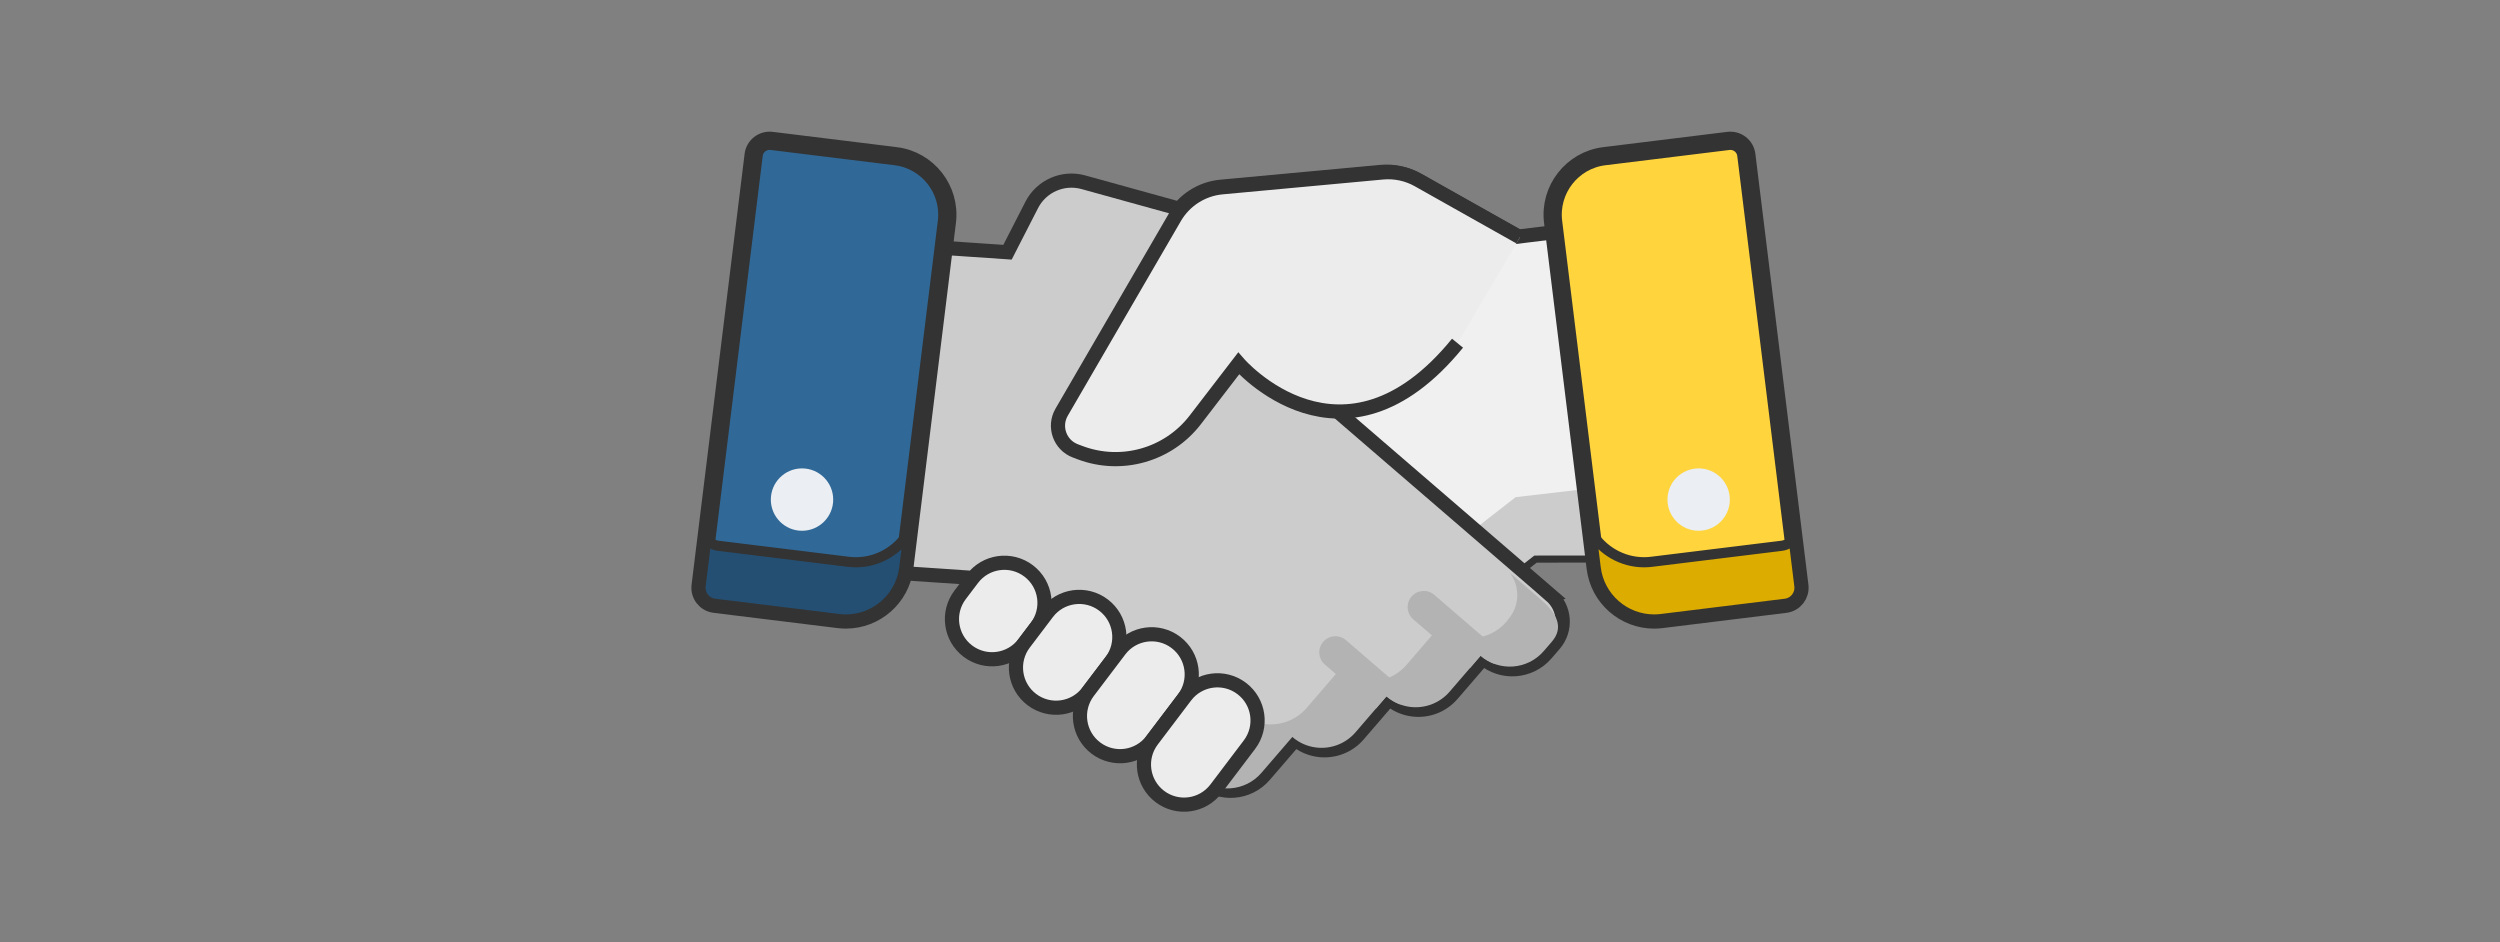 <?xml version="1.0" encoding="UTF-8" standalone="no"?>
<svg
   xmlns:dc="http://purl.org/dc/elements/1.1/"
   xmlns:cc="http://creativecommons.org/ns#"
   xmlns:rdf="http://www.w3.org/1999/02/22-rdf-syntax-ns#"
   xmlns:svg="http://www.w3.org/2000/svg"
   xmlns="http://www.w3.org/2000/svg"
   xmlns:xlink="http://www.w3.org/1999/xlink"
   xmlns:sodipodi="http://sodipodi.sourceforge.net/DTD/sodipodi-0.dtd"
   xmlns:inkscape="http://www.inkscape.org/namespaces/inkscape"
   width="781.843"
   height="294.603"
   viewBox="0 0 206.863 77.947"
   version="1.1"
   id="svg4529"
   inkscape:version="1.0.1 (0767f8302a, 2020-10-17)"
   sodipodi:docname="worker.svg">
  <rect x="0" y="0" width="206.863" height="77.947" fill="#808080" stroke="none"/>
  <defs
     id="defs4523">
    <filter
       id="filter7670"
       inkscape:label="Blur"
       style="color-interpolation-filters:sRGB">
      <feGaussianBlur
         id="feGaussianBlur7672"
         result="blur"
         stdDeviation="2 2" />
    </filter>
    <linearGradient
       id="linearGradient7886"
       gradientUnits="userSpaceOnUse"
       x1="130.723"
       y1="120.272"
       x2="132.964"
       y2="121.479">
      <stop
         offset="0"
         style="stop-color:#000000;stop-opacity:3.000000e-002"
         id="stop7888" />
      <stop
         offset="8.489490e-002"
         style="stop-color:#090909;stop-opacity:2.745315e-002"
         id="stop7890" />
      <stop
         offset="0.224"
         style="stop-color:#212121;stop-opacity:2.329644e-002"
         id="stop7892" />
      <stop
         offset="0.399"
         style="stop-color:#494949;stop-opacity:1.804541e-002"
         id="stop7894" />
      <stop
         offset="0.603"
         style="stop-color:#808080;stop-opacity:1.190651e-002"
         id="stop7896" />
      <stop
         offset="0.83"
         style="stop-color:#C6C6C6;stop-opacity:5.105171e-003"
         id="stop7898" />
      <stop
         offset="1"
         style="stop-color:#FFFFFF;stop-opacity:0"
         id="stop7900" />
    </linearGradient>
    <filter
       id="filter8389"
       inkscape:label="Blur"
       style="color-interpolation-filters:sRGB">
      <feGaussianBlur
         id="feGaussianBlur8391"
         result="blur"
         stdDeviation="7 7" />
    </filter>
    <filter
       id="filter16455"
       inkscape:label="Blur"
       style="color-interpolation-filters:sRGB">
      <feGaussianBlur
         id="feGaussianBlur16457"
         result="blur"
         stdDeviation="7 7" />
    </filter>
    <filter
       style="color-interpolation-filters:sRGB"
       inkscape:label="Blur"
       id="filter9420">
      <feGaussianBlur
         stdDeviation="7 7"
         result="blur"
         id="feGaussianBlur9422" />
    </filter>
    <filter
       style="color-interpolation-filters:sRGB"
       inkscape:label="Blur"
       id="filter10263">
      <feGaussianBlur
         stdDeviation="7 7"
         result="blur"
         id="feGaussianBlur10265" />
    </filter>
    <linearGradient
       id="linearGradient4671">
      <stop
         style="stop-color:#ffd43b;stop-opacity:1;"
         offset="0"
         id="stop4673" />
      <stop
         style="stop-color:#ffe873;stop-opacity:1"
         offset="1"
         id="stop4675" />
    </linearGradient>
    <linearGradient
       id="linearGradient4689">
      <stop
         style="stop-color:#5a9fd4;stop-opacity:1;"
         offset="0"
         id="stop4691" />
      <stop
         style="stop-color:#306998;stop-opacity:1;"
         offset="1"
         id="stop4693" />
    </linearGradient>
    <linearGradient
       id="linearGradient2795">
      <stop
         id="stop2797"
         offset="0"
         style="stop-color:#b8b8b8;stop-opacity:0.498;" />
      <stop
         id="stop2799"
         offset="1"
         style="stop-color:#7f7f7f;stop-opacity:0;" />
    </linearGradient>
    <linearGradient
       id="linearGradient2787">
      <stop
         id="stop2789"
         offset="0"
         style="stop-color:#7f7f7f;stop-opacity:0.5;" />
      <stop
         id="stop2791"
         offset="1"
         style="stop-color:#7f7f7f;stop-opacity:0;" />
    </linearGradient>
    <linearGradient
       id="linearGradient3676">
      <stop
         id="stop3678"
         offset="0"
         style="stop-color:#b2b2b2;stop-opacity:0.5;" />
      <stop
         id="stop3680"
         offset="1"
         style="stop-color:#b3b3b3;stop-opacity:0;" />
    </linearGradient>
    <linearGradient
       id="linearGradient3236">
      <stop
         id="stop3244"
         offset="0"
         style="stop-color:#f4f4f4;stop-opacity:1" />
      <stop
         id="stop3240"
         offset="1"
         style="stop-color:white;stop-opacity:1" />
    </linearGradient>
    <linearGradient
       gradientTransform="translate(100.27,99.611)"
       gradientUnits="userSpaceOnUse"
       xlink:href="#linearGradient4671"
       id="linearGradient2987"
       y2="144.757"
       x2="-65.309"
       y1="144.757"
       x1="224.24" />
    <linearGradient
       gradientTransform="translate(100.27,99.611)"
       gradientUnits="userSpaceOnUse"
       xlink:href="#linearGradient4689"
       id="linearGradient2990"
       y2="76.313"
       x2="26.67"
       y1="77.476"
       x1="172.942" />
    <linearGradient
       y2="144.757"
       x2="-65.309"
       y1="144.757"
       x1="224.24"
       gradientTransform="matrix(0.563,0,0,0.568,-11.597,-7.61)"
       gradientUnits="userSpaceOnUse"
       id="linearGradient2255"
       xlink:href="#linearGradient4671"
       inkscape:collect="always" />
    <linearGradient
       y2="76.313"
       x2="26.67"
       y1="76.176"
       x1="172.942"
       gradientTransform="matrix(0.563,0,0,0.568,-11.597,-7.61)"
       gradientUnits="userSpaceOnUse"
       id="linearGradient2258"
       xlink:href="#linearGradient4689"
       inkscape:collect="always" />
    <radialGradient
       gradientUnits="userSpaceOnUse"
       gradientTransform="matrix(1,0,0,0.178,0,108.743)"
       r="29.037"
       fy="132.286"
       fx="61.519"
       cy="132.286"
       cx="61.519"
       id="radialGradient2801"
       xlink:href="#linearGradient2795"
       inkscape:collect="always" />
  </defs>
  <sodipodi:namedview
     id="base"
     pagecolor="#ffffff"
     bordercolor="#666666"
     borderopacity="1.0"
     inkscape:pageopacity="0.0"
     inkscape:pageshadow="2"
     inkscape:zoom="1.4"
     inkscape:cx="201.85783"
     inkscape:cy="60.337784"
     inkscape:document-units="mm"
     inkscape:current-layer="layer1"
     showgrid="false"
     inkscape:snap-bbox="true"
     inkscape:bbox-paths="true"
     inkscape:bbox-nodes="true"
     inkscape:snap-bbox-edge-midpoints="true"
     inkscape:snap-bbox-midpoints="true"
     inkscape:object-paths="true"
     inkscape:snap-intersection-paths="true"
     inkscape:snap-smooth-nodes="true"
     fit-margin-top="0"
     fit-margin-left="0"
     fit-margin-right="0"
     fit-margin-bottom="0"
     inkscape:window-width="2560"
     inkscape:window-height="993"
     inkscape:window-x="0"
     inkscape:window-y="0"
     inkscape:window-maximized="1"
     units="px"
     inkscape:snap-global="false"
     inkscape:document-rotation="0" />
  <g
     inkscape:label="Camada 1"
     inkscape:groupmode="layer"
     id="layer1"
     transform="translate(-10.905,139.527)">
    <g
       id="g8158"
       transform="matrix(0.265,0,0,0.265,466.344,-339.28)" />
    <g
       id="g8160"
       transform="matrix(0.265,0,0,0.265,466.344,-339.28)" />
    <g
       id="g8162"
       transform="matrix(0.265,0,0,0.265,466.344,-339.28)" />
    <g
       id="g8164"
       transform="matrix(0.265,0,0,0.265,466.344,-339.28)" />
    <g
       id="g8166"
       transform="matrix(0.265,0,0,0.265,466.344,-339.28)" />
    <g
       id="g8168"
       transform="matrix(0.265,0,0,0.265,466.344,-339.28)" />
    <g
       id="g8170"
       transform="matrix(0.265,0,0,0.265,466.344,-339.28)" />
    <g
       id="g8172"
       transform="matrix(0.265,0,0,0.265,466.344,-339.28)" />
    <g
       id="g8174"
       transform="matrix(0.265,0,0,0.265,466.344,-339.28)" />
    <g
       id="g8176"
       transform="matrix(0.265,0,0,0.265,466.344,-339.28)" />
    <g
       id="g8178"
       transform="matrix(0.265,0,0,0.265,466.344,-339.28)" />
    <g
       id="g8180"
       transform="matrix(0.265,0,0,0.265,466.344,-339.28)" />
    <g
       id="g8182"
       transform="matrix(0.265,0,0,0.265,466.344,-339.28)" />
    <g
       id="g8184"
       transform="matrix(0.265,0,0,0.265,466.344,-339.28)" />
    <g
       id="g8186"
       transform="matrix(0.265,0,0,0.265,466.344,-339.28)" />
    <g
       id="g8865"
       transform="matrix(0.265,0,0,0.265,323.468,-339.28)" />
    <g
       id="g8867"
       transform="matrix(0.265,0,0,0.265,323.468,-339.28)" />
    <g
       id="g8869"
       transform="matrix(0.265,0,0,0.265,323.468,-339.28)" />
    <g
       id="g8871"
       transform="matrix(0.265,0,0,0.265,323.468,-339.28)" />
    <g
       id="g8873"
       transform="matrix(0.265,0,0,0.265,323.468,-339.28)" />
    <g
       id="g8875"
       transform="matrix(0.265,0,0,0.265,323.468,-339.28)" />
    <g
       id="g8877"
       transform="matrix(0.265,0,0,0.265,323.468,-339.28)" />
    <g
       id="g8879"
       transform="matrix(0.265,0,0,0.265,323.468,-339.28)" />
    <g
       id="g8881"
       transform="matrix(0.265,0,0,0.265,323.468,-339.28)" />
    <g
       id="g8883"
       transform="matrix(0.265,0,0,0.265,323.468,-339.28)" />
    <g
       id="g8885"
       transform="matrix(0.265,0,0,0.265,323.468,-339.28)" />
    <g
       id="g8887"
       transform="matrix(0.265,0,0,0.265,323.468,-339.28)" />
    <g
       id="g8889"
       transform="matrix(0.265,0,0,0.265,323.468,-339.28)" />
    <g
       id="g8891"
       transform="matrix(0.265,0,0,0.265,323.468,-339.28)" />
    <g
       id="g8893"
       transform="matrix(0.265,0,0,0.265,323.468,-339.28)" />
    <g
       id="g8398"
       transform="matrix(0.265,0,0,0.265,394.528,-295.434)" />
    <g
       id="g8400"
       transform="matrix(0.265,0,0,0.265,394.528,-295.434)" />
    <g
       id="g8402"
       transform="matrix(0.265,0,0,0.265,394.528,-295.434)" />
    <g
       id="g8404"
       transform="matrix(0.265,0,0,0.265,394.528,-295.434)" />
    <g
       id="g8406"
       transform="matrix(0.265,0,0,0.265,394.528,-295.434)" />
    <g
       id="g8408"
       transform="matrix(0.265,0,0,0.265,394.528,-295.434)" />
    <g
       id="g8410"
       transform="matrix(0.265,0,0,0.265,394.528,-295.434)" />
    <g
       id="g8412"
       transform="matrix(0.265,0,0,0.265,394.528,-295.434)" />
    <g
       id="g8414"
       transform="matrix(0.265,0,0,0.265,394.528,-295.434)" />
    <g
       id="g8416"
       transform="matrix(0.265,0,0,0.265,394.528,-295.434)" />
    <g
       id="g8418"
       transform="matrix(0.265,0,0,0.265,394.528,-295.434)" />
    <g
       id="g8420"
       transform="matrix(0.265,0,0,0.265,394.528,-295.434)" />
    <g
       id="g8422"
       transform="matrix(0.265,0,0,0.265,394.528,-295.434)" />
    <g
       id="g8424"
       transform="matrix(0.265,0,0,0.265,394.528,-295.434)" />
    <g
       id="g8426"
       transform="matrix(0.265,0,0,0.265,394.528,-295.434)" />
    <path
       style="fill:#f0f0f0;fill-opacity:1;stroke:#333333;stroke-width:1.171;stroke-miterlimit:4;stroke-dasharray:none"
       d="m 143.155,-101.717 -2.31,-18.765 -4.329,0.533 0.001,-0.002 -8.392,-4.723 c -0.895,-0.504 -1.922,-0.723 -2.945,-0.628 l -13.251,1.226 c -1.629,0.151 -3.084,1.08 -3.906,2.495 l -9.339,16.075 c -0.69,1.187 -0.148,2.709 1.136,3.194 l 0.382,0.144 c 0.735,0.278 1.49,0.438 2.245,0.501 l -1.183,1.031 -2.368,2.063 -6.734,5.744 c -1.199,1.044 -1.323,2.861 -0.279,4.06 l 0.683,0.782 c 1.341,1.538 3.675,1.697 5.216,0.356 l 2.574,2.952 c 0.837,0.961 2.063,1.386 3.24,1.241 0.708,-0.087 1.398,-0.38 1.975,-0.885 l 2.571,2.952 c 0.84,0.963 2.065,1.386 3.243,1.241 0.708,-0.087 1.399,-0.378 1.975,-0.882 l 1.397,1.207 c 1.341,1.54 3.678,1.7 5.219,0.358 l 1.899,-1.657 15.966,-12.435 0.017,-0.016 6.299,-0.006 z"
       id="path17741" />
    <path
       style="fill:#cccccc;stroke:none;stroke-width:0.983;stroke-miterlimit:4;stroke-dasharray:none"
       d="m 136.312,-98.39 -0.017,0.016 -15.966,12.435 -1.899,1.657 c -1.54,1.341 -3.877,1.182 -5.219,-0.358 l -1.397,-1.207 c -0.577,0.504 -1.268,0.795 -1.975,0.882 -1.178,0.145 -2.403,-0.277 -3.243,-1.241 l -2.571,-2.952 c -0.577,0.504 -1.267,0.798 -1.975,0.885 -1.178,0.145 -2.404,-0.28 -3.24,-1.241 l -2.574,-2.952 c -1.319,1.148 -3.218,1.193 -4.579,0.218 -0.698,1.053 -0.642,2.479 0.228,3.478 l 0.683,0.782 c 1.341,1.538 3.675,1.697 5.216,0.356 l 2.574,2.952 c 0.837,0.961 2.063,1.386 3.24,1.241 0.708,-0.087 1.398,-0.38 1.975,-0.885 l 2.571,2.952 c 0.84,0.963 2.065,1.386 3.243,1.241 0.708,-0.087 1.399,-0.378 1.975,-0.882 l 1.397,1.207 c 1.341,1.54 3.678,1.7 5.219,0.358 l 1.899,-1.657 15.966,-12.435 0.017,-0.016 6.299,-0.006 -0.697,-5.662 z"
       id="path17743" />
    <path
       style="fill:#cccccc;stroke:#333333;stroke-width:1.171;stroke-miterlimit:4;stroke-dasharray:none"
       d="m 139.219,-90.273 -8.555,-7.376 -2.379,-2.05 -1.702,-1.466 -7.319,-6.309 0.845,-7.195 c 0.286,-2.433 -1.246,-4.712 -3.607,-5.365 l -15.954,-4.414 c -1.688,-0.467 -3.472,0.316 -4.271,1.875 l -2.006,3.916 -8.612,-0.585 -2.206,18.778 -0.959,8.16 8.383,0.558 0.017,0.016 17.513,15.096 1.908,1.646 c 1.548,1.333 3.884,1.161 5.216,-0.387 l 2.554,-2.964 c 0.58,0.501 1.272,0.788 1.98,0.871 1.178,0.139 2.402,-0.291 3.236,-1.259 l 2.554,-2.966 c 0.58,0.501 1.272,0.791 1.98,0.874 1.178,0.139 2.402,-0.293 3.233,-1.259 l 2.557,-2.966 c 1.548,1.333 3.881,1.16 5.213,-0.385 l 0.679,-0.786 c 1.038,-1.204 0.903,-3.02 -0.301,-4.058 z"
       id="path17745" />
    <g
       id="g17753"
       transform="matrix(0.178,0,0,0.178,68.513,-146.315)"
       style="fill:#b3b3b3;stroke:none;stroke-width:4.403;stroke-miterlimit:4;stroke-dasharray:none">
	<path
   style="fill:#b3b3b3;stroke:none;stroke-width:4.403;stroke-miterlimit:4;stroke-dasharray:none"
   d="m 392.898,317.066 -14.671,-12.65 c 4.768,6.323 4.67,15.318 -0.711,21.564 L 376.662,327.146 c -7.964,9.235 -21.908,10.267 -31.16,2.301 l -15.284,17.728 c -4.969,5.771 -12.282,8.351 -19.326,7.524 -4.233,-0.497 -8.37,-2.228 -11.834,-5.223 l -15.268,17.73 c -4.987,5.785 -12.298,8.349 -19.342,7.522 -4.233,-0.497 -8.372,-2.212 -11.836,-5.207 l -15.266,17.714 c -2.876,3.341 -6.539,5.592 -10.474,6.752 l 6.499,5.607 c 8.715,7.504 21.866,6.534 29.37,-2.181 l 14.38,-16.686 c 3.263,2.821 7.162,4.436 11.15,4.905 6.635,0.779 13.523,-1.636 18.221,-7.086 l 14.382,-16.701 c 3.263,2.821 7.16,4.452 11.148,4.92 6.635,0.78 13.524,-1.651 18.205,-7.088 l 14.397,-16.7 c 8.715,7.504 21.851,6.532 29.353,-2.168 l 3.822,-4.427 c 5.841,-6.781 1.88,-13.474 -4.901,-19.316 z"
   id="path17747"
   sodipodi:nodetypes="ccccccsccsccccccccccccccc" />

	<path
   style="fill:#b3b3b3;stroke:none;stroke-width:4.403;stroke-miterlimit:4;stroke-dasharray:none"
   d="M 369.5,337.416 343.108,314.66 c -3.135,-2.704 -7.872,-2.354 -10.578,0.783 -2.705,3.137 -2.354,7.873 0.783,10.578 l 26.345,22.716 4.966,-5.76 c 1.982,1.707 4.199,2.952 6.52,3.791 1.713,-3.049 1.106,-6.981 -1.644,-9.352 z"
   id="path17749" />

	<path
   style="fill:#b3b3b3;stroke:none;stroke-width:4.403;stroke-miterlimit:4;stroke-dasharray:none"
   d="m 327.303,365.627 c 1.807,-3.065 1.228,-7.074 -1.562,-9.48 l -23.708,-20.441 c -3.137,-2.704 -7.872,-2.354 -10.578,0.783 -2.705,3.137 -2.354,7.873 0.783,10.578 l 23.708,20.441 c 0.01,0.008 0.02,0.015 0.03,0.023 l 4.898,-5.688 c 1.953,1.689 4.137,2.942 6.429,3.784 z"
   id="path17751" />

</g>
    <g
       id="g17765"
       transform="matrix(0.178,0,0,0.178,68.868,-145.96)"
       style="fill:#ececec;stroke:#333333;stroke-width:6.592;stroke-miterlimit:4;stroke-dasharray:none">
	<path
   style="fill:#ececec;stroke:#333333;stroke-width:6.592;stroke-miterlimit:4;stroke-dasharray:none"
   d="m 126.385,305.135 -5.713,7.544 c -6.221,8.215 -4.605,19.918 3.61,26.14 v 0 c 8.215,6.221 19.918,4.605 26.14,-3.61 l 5.713,-7.544 c 6.221,-8.215 4.605,-19.918 -3.61,-26.14 v 0 c -8.215,-6.221 -19.919,-4.605 -26.14,3.61 z"
   id="path17755" />

	<path
   style="fill:#ececec;stroke:#333333;stroke-width:6.592;stroke-miterlimit:4;stroke-dasharray:none"
   d="m 161.181,321.002 -10.759,14.207 c -6.221,8.215 -4.605,19.918 3.61,26.14 v 0 c 8.215,6.221 19.918,4.605 26.14,-3.61 l 10.759,-14.207 c 6.221,-8.215 4.605,-19.918 -3.61,-26.14 v 0 c -8.216,-6.221 -19.919,-4.605 -26.14,3.61 z"
   id="path17757" />

	<path
   style="fill:#ececec;stroke:#333333;stroke-width:6.592;stroke-miterlimit:4;stroke-dasharray:none"
   d="m 194.834,338.377 -14.663,19.362 c -6.221,8.215 -4.605,19.918 3.61,26.14 v 0 c 8.215,6.221 19.918,4.605 26.14,-3.61 l 14.663,-19.362 c 6.221,-8.215 4.605,-19.918 -3.61,-26.14 v 0 c -8.215,-6.222 -19.918,-4.605 -26.14,3.61 z"
   id="path17759" />

	<path
   style="fill:#ececec;stroke:#333333;stroke-width:6.592;stroke-miterlimit:4;stroke-dasharray:none"
   d="m 225.435,359.783 -15.514,20.485 c -6.221,8.215 -4.605,19.918 3.61,26.14 v 0 c 8.215,6.221 19.918,4.605 26.14,-3.61 l 15.514,-20.485 c 6.221,-8.215 4.605,-19.918 -3.61,-26.14 v 0 c -8.216,-6.221 -19.919,-4.605 -26.14,3.61 z"
   id="path17761" />

	<path
   style="fill:#ececec;stroke:#333333;stroke-width:6.592;stroke-miterlimit:4;stroke-dasharray:none"
   d="m 380.89,146.433 -47.25,-26.591 c -5.04,-2.836 -10.824,-4.07 -16.583,-3.538 l -74.606,6.9 c -9.171,0.848 -17.366,6.081 -21.993,14.045 l -52.584,90.508 c -3.883,6.684 -0.835,15.254 6.396,17.985 l 2.151,0.812 c 19.275,7.28 41.043,1.085 53.596,-15.252 l 20.147,-26.22 c 0,0 48.429,56.073 101.749,-9.41"
   id="path17763" />

</g>
    <path
       style="fill:#ffd43c;fill-opacity:1;stroke:#333333;stroke-width:1.509;stroke-miterlimit:4;stroke-dasharray:none"
       d="m 159.794,-91.053 -4.389,-35.655 c -0.043,-0.351 -0.224,-0.67 -0.502,-0.887 -0.278,-0.217 -0.632,-0.315 -0.983,-0.272 l -10.264,1.264 c -2.666,0.328 -4.567,2.764 -4.239,5.43 l 3.524,28.631 c 0.303,2.465 2.408,4.276 4.831,4.276 0.198,0 0.398,-0.012 0.599,-0.037 l 10.264,-1.264 c 0.73,-0.09 1.249,-0.755 1.159,-1.485 z"
       id="path17767" />
    <path
       style="fill:#ddac00;fill-opacity:1;stroke:#333333;stroke-width:0.84;stroke-miterlimit:4;stroke-dasharray:none"
       d="m 159.794,-91.053 -0.482,-3.914 c -0.218,0.321 -0.567,0.55 -0.983,0.601 l -10.759,1.324 c -0.211,0.026 -0.42,0.039 -0.627,0.039 -1.812,0 -3.453,-0.967 -4.361,-2.458 l 0.359,2.917 c 0.303,2.465 2.408,4.276 4.831,4.276 0.198,0 0.398,-0.012 0.599,-0.037 l 10.264,-1.264 c 0.73,-0.09 1.249,-0.755 1.159,-1.485 z"
       id="path17769" />
    <path
       style="fill:#306998;fill-opacity:1;stroke:#333333;stroke-width:1.509;stroke-miterlimit:4;stroke-dasharray:none"
       d="m 85.016,-126.604 -10.264,-1.264 c -0.351,-0.043 -0.704,0.055 -0.983,0.272 -0.278,0.217 -0.459,0.537 -0.502,0.887 l -4.389,35.656 c -0.09,0.73 0.429,1.395 1.159,1.485 l 10.264,1.264 c 0.201,0.025 0.401,0.037 0.599,0.037 2.423,0 4.528,-1.812 4.831,-4.276 l 3.524,-28.631 c 0.328,-2.666 -1.573,-5.101 -4.239,-5.43 z"
       id="path17771" />
    <path
       style="fill:#244f72;fill-opacity:1;stroke:#333333;stroke-width:0.84;stroke-miterlimit:4;stroke-dasharray:none"
       d="m 68.878,-91.053 0.482,-3.914 c 0.218,0.321 0.567,0.55 0.983,0.601 l 10.759,1.324 c 0.211,0.026 0.42,0.039 0.627,0.039 1.812,0 3.453,-0.967 4.361,-2.458 l -0.359,2.917 c -0.303,2.465 -2.408,4.276 -4.831,4.276 -0.198,0 -0.398,-0.012 -0.599,-0.037 l -10.264,-1.264 c -0.73,-0.09 -1.249,-0.755 -1.159,-1.485 z"
       id="path17773" />
    <g
       id="g17779"
       transform="matrix(0.178,0,0,0.178,68.868,-147.495)">
	<circle
   style="fill:#ebeef2"
   cx="464"
   cy="277.001"
   r="14.498"
   id="circle17775" />

	<circle
   style="fill:#ebeef2"
   cx="47.19"
   cy="277.001"
   r="14.498"
   id="circle17777" />

</g>
    <g
       id="g17781"
       transform="matrix(0.265,0,0,0.265,-112.96,-46.723)">
</g>
    <g
       id="g17783"
       transform="matrix(0.265,0,0,0.265,-112.96,-46.723)">
</g>
    <g
       id="g17785"
       transform="matrix(0.265,0,0,0.265,-112.96,-46.723)">
</g>
    <g
       id="g17787"
       transform="matrix(0.265,0,0,0.265,-112.96,-46.723)">
</g>
    <g
       id="g17789"
       transform="matrix(0.265,0,0,0.265,-112.96,-46.723)">
</g>
    <g
       id="g17791"
       transform="matrix(0.265,0,0,0.265,-112.96,-46.723)">
</g>
    <g
       id="g17793"
       transform="matrix(0.265,0,0,0.265,-112.96,-46.723)">
</g>
    <g
       id="g17795"
       transform="matrix(0.265,0,0,0.265,-112.96,-46.723)">
</g>
    <g
       id="g17797"
       transform="matrix(0.265,0,0,0.265,-112.96,-46.723)">
</g>
    <g
       id="g17799"
       transform="matrix(0.265,0,0,0.265,-112.96,-46.723)">
</g>
    <g
       id="g17801"
       transform="matrix(0.265,0,0,0.265,-112.96,-46.723)">
</g>
    <g
       id="g17803"
       transform="matrix(0.265,0,0,0.265,-112.96,-46.723)">
</g>
    <g
       id="g17805"
       transform="matrix(0.265,0,0,0.265,-112.96,-46.723)">
</g>
    <g
       id="g17807"
       transform="matrix(0.265,0,0,0.265,-112.96,-46.723)">
</g>
    <g
       id="g17809"
       transform="matrix(0.265,0,0,0.265,-112.96,-46.723)">
</g>
    <rect
       style="fill:#808080;fill-opacity:0;stroke:#333333;stroke-width:1.84;stroke-miterlimit:4;stroke-dasharray:none;stroke-opacity:0"
       id="rect17957"
       width="205.023"
       height="76.107"
       x="11.825"
       y="-138.607" />
  </g>
</svg>
